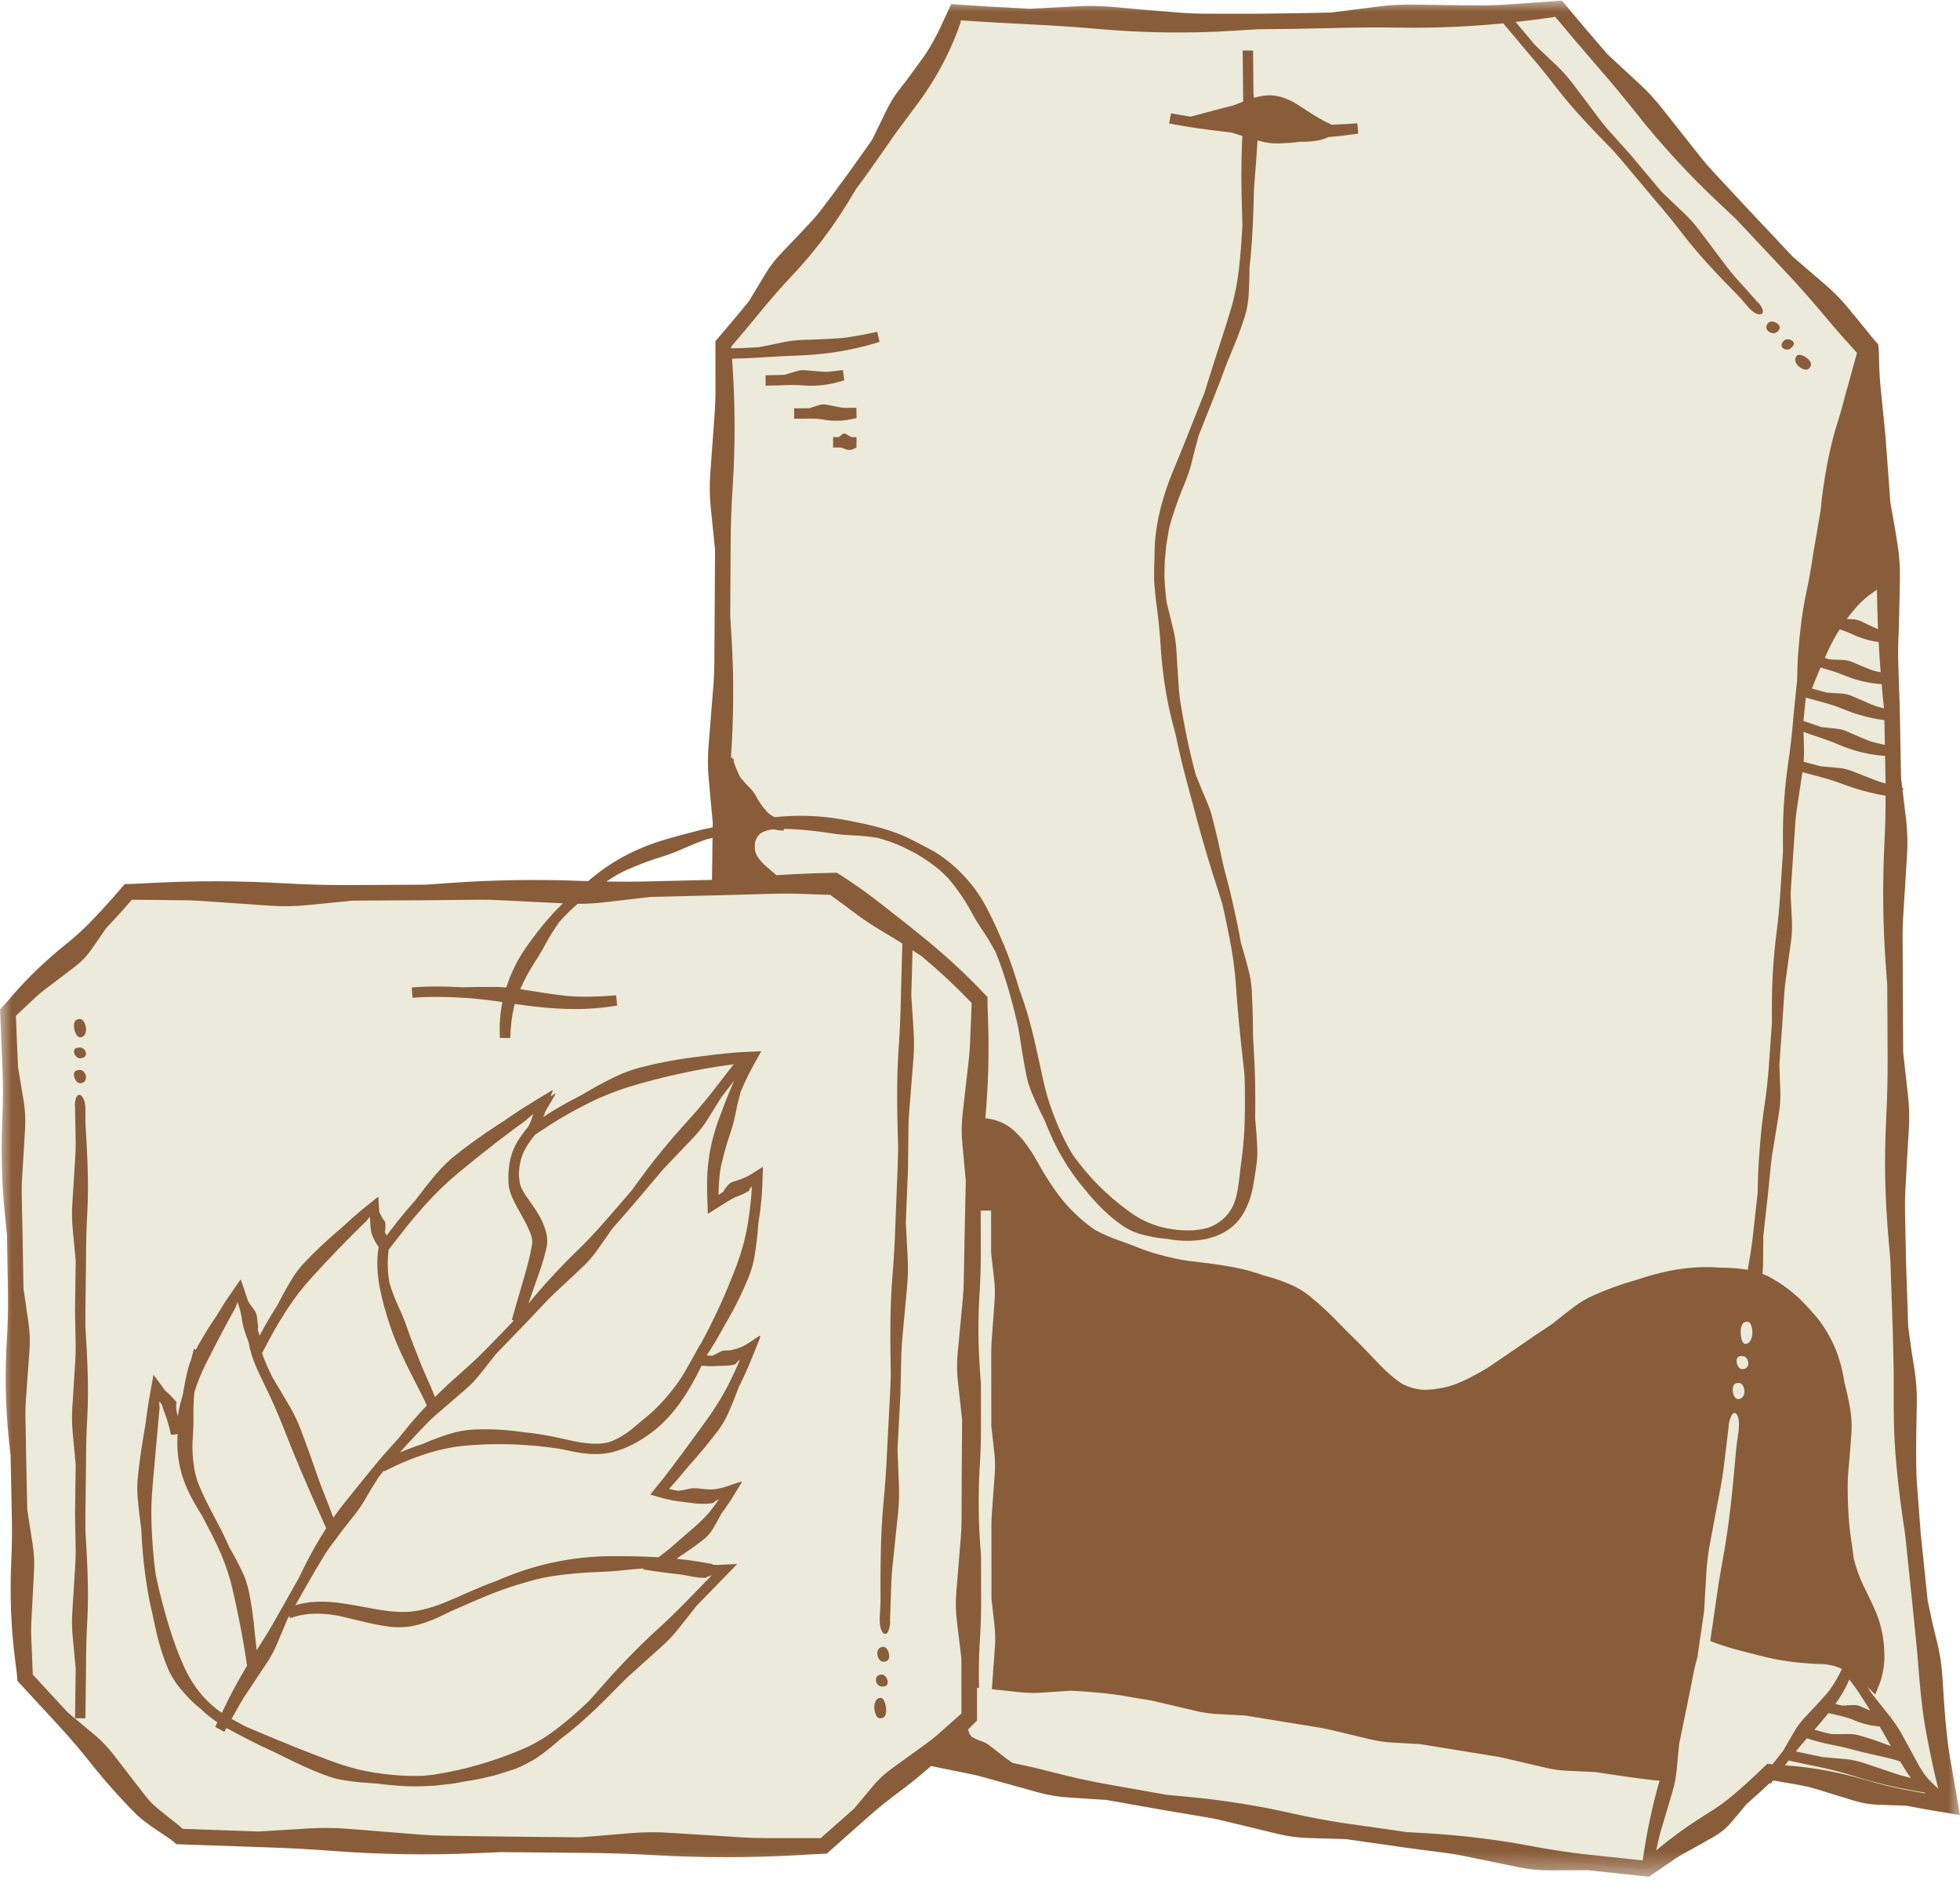 <svg width="81" height="78" viewBox="0 0 81 78" fill="none" xmlns="http://www.w3.org/2000/svg">
<path d="M80.655 74.674C78.106 74.266 75.704 73.689 73.156 73.281C71.552 74.845 69.981 75.975 68.071 77.273C57.924 76.237 47.986 74.671 38.119 72.627C36.755 73.831 35.399 75.023 34.023 76.252C25.354 76.248 16.096 76.205 7.438 75.863C7.019 75.467 6.332 75.016 5.946 74.598C4.324 72.841 2.701 71.084 1.079 69.326C0.632 59.668 0.815 51.523 0.368 41.865C2.033 40.3 3.873 38.618 5.317 36.903C13.445 36.994 21.576 36.931 29.702 36.718C29.876 24.359 29.847 14.207 29.847 14.207C29.847 14.207 37.376 5.495 39.482 0.466C47.851 1.037 56.064 0.969 64.424 0.316C68.331 5.039 73.046 9.886 77.276 14.407C79.596 34.592 76.761 54.662 80.655 74.674Z" fill="#ECEADA"/>
<mask id="mask0_265_138" style="mask-type:luminance" maskUnits="userSpaceOnUse" x="0" y="0" width="81" height="78">
<path d="M0 0H81V77.588H0V0Z" fill="white"/>
</mask>
<g mask="url(#mask0_265_138)">
<path d="M80.583 72.613C80.537 72.352 80.501 72.089 80.473 71.825C80.372 70.972 80.326 70.111 80.269 69.253C80.239 68.79 80.168 68.331 80.056 67.88C79.988 67.593 79.912 67.307 79.849 67.019L79.665 66.154L79.379 63.402L79.224 61.369C79.204 61.105 79.193 60.84 79.192 60.574C79.179 59.714 79.2 58.851 79.215 57.99C79.224 57.525 79.191 57.061 79.119 56.602C79.022 56.019 78.94 55.434 78.861 54.849L78.767 52.08L78.728 50.04C78.722 49.775 78.727 49.509 78.74 49.243C78.78 48.382 78.836 47.52 78.887 46.659C78.915 46.194 78.903 45.728 78.85 45.265L78.652 43.502L78.637 40.729L78.628 38.686C78.626 38.421 78.634 38.155 78.652 37.889L78.813 35.302C78.841 34.836 78.829 34.369 78.776 33.906L78.629 32.675L78.656 32.573L78.615 32.562L78.564 32.142L78.512 29.367L78.447 27.323C78.439 27.057 78.44 26.791 78.45 26.524C78.49 25.66 78.496 24.795 78.516 23.929C78.526 23.462 78.495 22.995 78.423 22.533C78.338 21.947 78.227 21.363 78.124 20.779L77.919 18.008L77.715 15.971C77.689 15.707 77.672 15.44 77.663 15.175L77.644 14.516C77.637 14.428 77.635 14.335 77.625 14.243L77.445 14.033L77.235 13.777L76.415 12.772C76.121 12.411 75.794 12.076 75.441 11.772L74.095 10.615L72.195 8.595L70.804 7.102C70.623 6.906 70.45 6.705 70.284 6.497L68.679 4.469C68.393 4.102 68.076 3.761 67.733 3.447L66.433 2.245L65.531 1.196L64.548 0.023L63.285 0.117L62.167 0.194C61.876 0.212 61.584 0.222 61.294 0.223C60.346 0.217 59.399 0.209 58.453 0.19C57.943 0.182 57.432 0.206 56.926 0.275L54.997 0.519C53.983 0.544 52.968 0.558 51.954 0.567C51.208 0.567 50.46 0.573 49.714 0.565C49.422 0.563 49.13 0.552 48.84 0.53C47.895 0.457 46.953 0.378 46.011 0.29C45.502 0.244 44.991 0.23 44.481 0.262L42.539 0.363L41.02 0.28L39.308 0.171L38.91 1.03C38.812 1.256 38.695 1.476 38.575 1.695C38.483 1.867 38.382 2.034 38.275 2.196C38.101 2.459 37.903 2.712 37.72 2.969C37.536 3.226 37.346 3.48 37.147 3.728C36.935 3.997 36.763 4.292 36.614 4.601L36.039 5.782C35.645 6.339 35.256 6.9 34.848 7.448C34.553 7.855 34.251 8.257 33.947 8.657C33.829 8.815 33.704 8.966 33.569 9.11C33.133 9.577 32.697 10.044 32.252 10.504C32.016 10.754 31.806 11.027 31.629 11.323L30.95 12.452L30.296 13.241L29.566 14.102L29.568 16.23C29.567 16.494 29.557 16.758 29.539 17.021L29.353 19.582C29.319 20.042 29.326 20.505 29.372 20.965L29.55 22.716L29.534 25.465L29.52 27.489C29.517 27.752 29.506 28.016 29.485 28.279L29.282 30.839C29.245 31.299 29.246 31.762 29.29 32.222L29.454 33.974L29.452 34.193C29.297 34.227 29.142 34.255 28.988 34.293C28.484 34.425 27.977 34.55 27.476 34.701C26.428 35.008 25.42 35.509 24.565 36.201C24.476 36.269 24.391 36.34 24.308 36.414C24.212 36.41 24.116 36.41 24.02 36.407C22.202 36.334 20.382 36.365 18.568 36.493L17.586 36.562L14.37 36.579C13.498 36.58 12.626 36.557 11.756 36.506C9.941 36.4 8.119 36.394 6.304 36.489L5.812 36.514L5.567 36.527L5.151 36.538L4.744 37.013L4.443 37.351C4.24 37.576 4.034 37.799 3.824 38.017C3.484 38.376 3.117 38.709 2.73 39.019C1.923 39.669 1.169 40.379 0.488 41.172L0.305 41.386C0.285 41.411 0.214 41.485 0.163 41.541L0 41.714L0.106 44.277C0.129 44.926 0.128 45.577 0.097 46.227C0.036 47.583 0.071 48.94 0.212 50.292L0.288 51.023L0.329 53.423C0.34 54.074 0.324 54.725 0.284 55.375C0.201 56.732 0.225 58.093 0.362 59.447L0.437 60.179L0.487 62.582C0.505 63.234 0.493 63.885 0.465 64.537C0.401 65.897 0.452 67.26 0.626 68.61L0.672 68.976L0.695 69.161L0.724 69.473L2.438 71.33C2.878 71.807 3.3 72.301 3.703 72.809C4.123 73.342 4.565 73.856 5.025 74.352L5.375 74.721L5.553 74.902C5.612 74.963 5.691 75.04 5.76 75.1C6.047 75.348 6.335 75.538 6.615 75.724L6.913 75.924L7.055 76.024L7.293 76.218L10.911 76.344C11.857 76.373 12.8 76.423 13.743 76.495C15.71 76.647 17.688 76.677 19.658 76.591L20.724 76.545L24.212 76.578C25.157 76.586 26.102 76.617 27.045 76.671C29.014 76.784 30.99 76.783 32.959 76.673L33.491 76.642L33.757 76.627L33.934 76.62L34.161 76.612L35.836 75.128C36.262 74.751 36.704 74.392 37.162 74.054C37.616 73.717 38.053 73.361 38.476 72.987L40.027 73.302C40.258 73.347 40.486 73.403 40.712 73.468L42.925 74.082C43.322 74.192 43.731 74.257 44.144 74.286L45.713 74.388L48.13 74.815L49.912 75.115C50.145 75.154 50.375 75.203 50.603 75.259L52.834 75.799C53.237 75.896 53.647 75.948 54.06 75.962L55.633 76.01L58.062 76.356L59.855 76.595C60.088 76.626 60.32 76.667 60.55 76.716L62.799 77.178C63.204 77.261 63.615 77.298 64.029 77.298L65.602 77.292L68.144 77.563L69.192 76.844C69.317 76.757 69.447 76.677 69.582 76.605C70.02 76.368 70.456 76.125 70.889 75.871C71.123 75.735 71.332 75.561 71.51 75.356C71.737 75.095 71.959 74.829 72.176 74.562C72.377 74.388 72.576 74.21 72.773 74.03C72.887 73.925 73.032 73.79 73.132 73.694L73.169 73.722L73.275 73.585L73.785 73.671L74.458 73.79C74.633 73.822 74.806 73.864 74.977 73.914L76.642 74.425C76.942 74.518 77.251 74.571 77.566 74.584L78.769 74.628L79.688 74.795L81 75.015L80.583 72.613ZM53.445 74.955C51.995 74.623 50.524 74.393 49.042 74.254L48.24 74.181L45.65 73.722C44.949 73.593 44.253 73.438 43.563 73.259C42.992 73.108 42.417 72.978 41.84 72.858C41.79 72.82 41.74 72.783 41.69 72.749C41.622 72.706 41.557 72.657 41.495 72.606C41.293 72.441 41.087 72.294 40.898 72.142C40.795 72.061 40.686 72.004 40.569 71.965C40.417 71.916 40.283 71.853 40.154 71.773C40.122 71.737 40.099 71.696 40.07 71.658C40.063 71.646 40.056 71.646 40.049 71.623L40.031 71.56L40.008 71.479L40.037 71.448L40.092 71.389L40.185 71.297L40.377 71.105L40.377 69.752C40.404 69.754 40.432 69.755 40.459 69.758C40.457 69.691 40.456 69.624 40.455 69.555C40.453 69.445 40.451 69.334 40.451 69.223C40.451 68.726 40.466 68.23 40.498 67.733C40.531 67.226 40.547 66.718 40.546 66.209L40.544 64.335L40.526 64.082L40.503 63.762C40.458 63.138 40.441 62.513 40.447 61.889C40.45 61.453 40.463 61.018 40.491 60.583C40.523 60.075 40.539 59.567 40.539 59.059L40.537 57.183L40.495 56.611C40.493 56.583 40.492 56.555 40.491 56.527C40.42 55.496 40.417 54.462 40.483 53.431C40.516 52.924 40.532 52.416 40.532 51.907V51.685L40.53 50.053V50.033L40.958 50.032L40.96 51.778L41.086 52.89C41.118 53.182 41.124 53.475 41.102 53.768L40.983 55.396C40.971 55.562 40.965 55.73 40.965 55.897L40.966 57.183L40.968 58.93L41.092 60.041C41.125 60.333 41.13 60.627 41.109 60.919L40.99 62.547C40.978 62.714 40.971 62.881 40.972 63.048L40.973 64.335L40.975 66.08L41.1 67.191C41.132 67.483 41.138 67.777 41.116 68.07L41.031 69.238L41.006 69.577L40.998 69.697C40.995 69.736 40.995 69.774 40.993 69.813L42.204 69.942C42.503 69.971 42.804 69.974 43.102 69.952C43.481 69.923 43.86 69.897 44.24 69.874C44.832 69.902 45.422 69.949 46.005 70.023C46.432 70.07 46.862 70.173 47.3 70.231C47.469 70.258 47.637 70.29 47.804 70.33L49.429 70.712C49.721 70.781 50.019 70.824 50.319 70.84L51.461 70.899L53.225 71.188L54.524 71.4C54.693 71.427 54.861 71.461 55.028 71.501L56.652 71.889C56.945 71.959 57.242 72.002 57.542 72.018L58.685 72.08L60.45 72.367L61.749 72.578C61.917 72.605 62.086 72.638 62.253 72.678L63.88 73.059C64.172 73.127 64.47 73.169 64.77 73.183L65.915 73.235C66.505 73.324 67.094 73.412 67.687 73.492L68.258 73.564L68.421 73.579C68.476 73.584 68.53 73.587 68.584 73.588C68.297 74.595 68.077 75.62 67.921 76.657L67.885 76.889L65.493 76.633C64.785 76.551 64.08 76.445 63.38 76.314C61.917 76.032 60.44 75.853 58.955 75.764L58.151 75.719L55.547 75.348C54.842 75.242 54.141 75.111 53.445 74.955ZM36.827 73.112C36.56 73.304 36.319 73.529 36.106 73.781L35.299 74.745L33.916 75.968L31.633 75.967C31.323 75.966 31.011 75.956 30.701 75.938L27.676 75.747C27.133 75.712 26.587 75.717 26.044 75.763L23.977 75.934L20.732 75.901L18.343 75.867C18.032 75.863 17.721 75.849 17.411 75.825L14.392 75.583C13.849 75.539 13.304 75.532 12.76 75.567L10.691 75.693L7.551 75.584L7.469 75.511L7.307 75.374L6.981 75.115C6.765 74.947 6.553 74.78 6.361 74.607C6.285 74.54 6.218 74.47 6.155 74.397C6.086 74.316 6.019 74.232 5.953 74.147L4.677 72.497C4.447 72.201 4.187 71.93 3.898 71.69L2.799 70.772L1.356 69.21L1.291 67.668C1.281 67.455 1.284 67.241 1.295 67.027L1.405 64.94C1.427 64.566 1.406 64.19 1.348 63.818L1.127 62.401L1.08 60.167L1.051 58.522C1.048 58.308 1.053 58.093 1.068 57.879L1.218 55.793C1.245 55.418 1.231 55.041 1.178 54.669L0.97 53.248L0.932 51.011L0.898 49.364C0.893 49.15 0.898 48.936 0.911 48.721L1.037 46.631C1.058 46.255 1.039 45.878 0.978 45.505L0.743 44.087L0.656 41.982L1.481 41.207C1.601 41.095 1.727 40.989 1.859 40.89C2.288 40.568 2.716 40.244 3.143 39.913C3.372 39.735 3.574 39.525 3.744 39.286C3.959 38.984 4.17 38.677 4.378 38.37C4.575 38.161 4.771 37.949 4.964 37.736L5.251 37.412L5.445 37.185L7.521 37.205C7.808 37.206 8.095 37.218 8.382 37.238L11.175 37.432C11.679 37.465 12.184 37.458 12.684 37.409L14.593 37.221L17.591 37.206L19.798 37.185C20.085 37.182 20.373 37.188 20.66 37.203L23.262 37.334C23.07 37.522 22.883 37.714 22.707 37.916C22.357 38.309 22.04 38.731 21.734 39.164C21.385 39.663 21.11 40.222 20.923 40.811C20.762 40.797 20.601 40.788 20.439 40.788C19.997 40.785 19.551 40.79 19.108 40.804C18.415 40.764 17.715 40.754 17.015 40.809L17.03 40.996L17.049 41.236C17.772 41.18 18.503 41.194 19.234 41.242C19.744 41.274 20.254 41.337 20.763 41.413C20.704 41.702 20.666 41.996 20.655 42.291C20.644 42.491 20.657 42.694 20.656 42.893L20.897 42.897L21.085 42.899C21.105 42.48 21.136 42.06 21.235 41.651C21.244 41.595 21.261 41.543 21.276 41.491C22.431 41.663 23.622 41.774 24.816 41.649C25.046 41.63 25.276 41.589 25.504 41.56L25.48 41.319L25.46 41.133C24.964 41.178 24.463 41.2 23.962 41.191C23.765 41.188 23.57 41.173 23.375 41.154C22.748 41.084 22.125 40.984 21.499 40.881C21.669 40.492 21.869 40.119 22.098 39.766C22.179 39.649 22.254 39.528 22.323 39.405C22.398 39.284 22.471 39.161 22.535 39.033C22.619 38.872 22.718 38.719 22.808 38.56C22.907 38.406 23.011 38.255 23.113 38.101C23.351 37.838 23.604 37.59 23.868 37.354C24.234 37.355 24.601 37.335 24.965 37.293L26.869 37.069L29.414 37.007L29.698 37.001L29.866 36.997L30.076 36.99L32.073 36.935C32.103 36.934 32.132 36.934 32.161 36.933C32.336 36.93 32.511 36.93 32.686 36.932C32.694 36.932 32.701 36.932 32.709 36.932C32.785 36.934 32.859 36.934 32.935 36.937L34.31 36.983C34.322 36.989 34.335 36.987 34.342 36.999L34.354 37.013C34.352 37.015 34.395 37.043 34.412 37.056L34.692 37.259L35.246 37.672C35.641 37.974 36.054 38.248 36.48 38.5C36.753 38.66 37.023 38.826 37.291 38.995L37.228 41.303C37.215 41.97 37.188 42.637 37.139 43.302C37.041 44.69 37.079 46.084 37.117 47.475L37.106 47.895L37.097 48.227V48.228L37.07 48.917L37 50.687C36.979 51.354 36.941 52.02 36.886 52.685C36.77 54.071 36.79 55.467 36.813 56.858L36.783 57.61L36.654 60.068C36.626 60.734 36.579 61.4 36.515 62.063C36.383 63.449 36.385 64.844 36.389 66.235L36.35 66.987L36.576 66.999L36.779 67.01L36.839 65.322C36.85 65.102 36.867 64.883 36.89 64.664L37.113 62.535C37.152 62.151 37.164 61.765 37.149 61.382L37.09 59.917L37.211 57.627L37.249 55.938C37.258 55.718 37.272 55.499 37.292 55.28L37.489 53.148C37.524 52.764 37.531 52.378 37.511 51.995L37.434 50.531L37.526 48.239V48.184L37.532 47.679L37.535 47.4L37.544 46.55C37.549 46.331 37.561 46.111 37.579 45.892L37.748 43.757C37.778 43.374 37.782 42.987 37.755 42.603L37.66 41.141L37.712 39.271C37.834 39.351 37.958 39.429 38.078 39.511C38.457 39.829 38.828 40.155 39.188 40.493C39.366 40.664 39.547 40.833 39.72 41.009L39.98 41.272L40.156 41.454L40.089 43.107C40.08 43.338 40.063 43.569 40.036 43.799L39.781 46.04C39.772 46.115 39.767 46.191 39.761 46.268C39.756 46.331 39.753 46.394 39.75 46.458C39.747 46.538 39.744 46.62 39.744 46.701C39.744 46.885 39.751 47.069 39.769 47.253L39.913 48.793L39.861 51.203L39.828 52.978C39.825 53.209 39.812 53.44 39.79 53.67L39.578 55.914C39.539 56.318 39.545 56.724 39.589 57.127L39.76 58.663L39.744 61.074L39.737 62.849C39.737 63.079 39.726 63.31 39.707 63.541L39.522 65.787C39.489 66.191 39.496 66.597 39.545 67L39.731 68.534L39.732 69.214V69.704L39.734 70.816L38.751 71.687C38.61 71.811 38.464 71.929 38.311 72.039L38.035 72.239L37.639 72.525L37.33 72.748L36.827 73.112ZM25.427 36.2C25.566 36.109 25.718 36.04 25.867 35.968C26.36 35.748 26.862 35.553 27.376 35.4C27.651 35.313 27.923 35.214 28.187 35.095C28.523 34.945 28.867 34.806 29.217 34.681C29.293 34.661 29.369 34.645 29.446 34.628L29.424 36.364L26.634 36.431C26.11 36.442 25.586 36.44 25.061 36.432C25.181 36.353 25.304 36.277 25.427 36.2ZM30.195 22.516C30.197 21.715 30.226 20.915 30.279 20.116C30.387 18.448 30.386 16.775 30.272 15.107L30.253 14.825C30.671 14.816 31.087 14.798 31.502 14.77C31.972 14.738 32.441 14.713 32.912 14.697C33.894 14.665 34.873 14.537 35.831 14.28C36.004 14.235 36.176 14.183 36.349 14.132L36.252 13.714C35.874 13.8 35.489 13.869 35.103 13.931C34.951 13.956 34.8 13.974 34.646 13.983C34.149 14.014 33.652 14.037 33.155 14.05C32.887 14.058 32.621 14.091 32.358 14.146C32.025 14.219 31.69 14.287 31.354 14.35C30.977 14.375 30.599 14.39 30.223 14.397C30.221 14.384 30.219 14.383 30.217 14.374L30.209 14.339L30.838 13.595L31.543 12.743C31.925 12.28 32.319 11.829 32.733 11.392C33.594 10.479 34.357 9.479 35.017 8.409L35.367 7.828C35.808 7.235 36.23 6.628 36.654 6.023C36.988 5.521 37.357 5.046 37.716 4.56C38.49 3.565 39.132 2.456 39.582 1.255L39.695 0.939C39.695 0.916 39.698 0.882 39.707 0.841L41.095 0.929L42.733 1.016C43.621 1.058 44.507 1.12 45.393 1.198C47.242 1.362 49.105 1.387 50.957 1.273L51.959 1.21C53.051 1.201 54.145 1.184 55.239 1.156C56.127 1.133 57.016 1.128 57.904 1.141C59.313 1.162 60.723 1.101 62.124 0.964L63.201 2.245C63.574 2.677 63.933 3.12 64.28 3.571C65.003 4.516 65.835 5.373 66.668 6.223L67.088 6.71L68.442 8.321C68.814 8.753 69.174 9.195 69.52 9.648C70.245 10.593 71.076 11.449 71.909 12.299L72.329 12.786L72.337 12.779C72.459 12.92 72.678 13.035 72.791 12.977C72.799 12.973 72.808 12.97 72.815 12.964C72.919 12.874 72.792 12.65 72.662 12.499L72.499 12.639L72.653 12.506L71.691 11.431C71.568 11.289 71.45 11.142 71.337 10.992L70.236 9.531C70.039 9.268 69.819 9.021 69.58 8.795L68.672 7.931L67.413 6.43L66.451 5.355C66.328 5.213 66.21 5.066 66.097 4.917L64.996 3.455C64.798 3.192 64.578 2.946 64.34 2.719L63.432 1.855L62.635 0.906C62.909 0.875 63.184 0.847 63.458 0.81L63.956 0.743L64.195 0.71L64.266 0.689L65.107 1.689L66.081 2.822C66.611 3.433 67.129 4.055 67.631 4.689C68.68 6.015 69.829 7.256 71.059 8.41L71.725 9.034L73.766 11.206C74.321 11.793 74.856 12.397 75.373 13.017C75.642 13.341 75.916 13.66 76.196 13.975L76.618 14.445L76.744 14.583L76.365 15.955C76.222 16.44 76.109 16.933 75.954 17.416C75.63 18.422 75.439 19.466 75.302 20.512C75.276 20.701 75.261 20.891 75.242 21.08L74.929 22.918C74.857 23.418 74.769 23.916 74.665 24.41C74.551 24.926 74.471 25.447 74.411 25.971C74.351 26.495 74.301 27.021 74.285 27.547L74.268 28.118C74.208 28.735 74.136 29.353 74.086 29.971C74.043 30.473 73.983 30.975 73.907 31.473C73.755 32.516 73.677 33.569 73.682 34.621L73.685 35.191L73.563 37.047C73.532 37.549 73.483 38.051 73.418 38.551C73.283 39.594 73.222 40.645 73.226 41.696L73.228 42.264L73.096 44.116C73.058 44.619 73.008 45.119 72.93 45.617C72.851 46.136 72.79 46.657 72.748 47.18C72.701 47.703 72.665 48.226 72.651 48.751L72.636 49.318L72.431 51.163C72.378 51.604 72.308 52.043 72.229 52.48C71.851 52.411 71.467 52.394 71.091 52.391C70.477 52.339 69.865 52.377 69.263 52.473C68.82 52.547 68.385 52.656 67.959 52.791C67.794 52.847 67.625 52.894 67.459 52.946C66.914 53.105 66.381 53.304 65.861 53.533C65.58 53.655 65.315 53.813 65.071 53.993C64.76 54.225 64.459 54.465 64.162 54.707C63.66 55.035 63.169 55.374 62.678 55.712L61.594 56.453C61.452 56.546 61.306 56.636 61.157 56.718C60.673 56.984 60.187 57.234 59.7 57.339C59.438 57.394 59.191 57.433 58.938 57.438C58.615 57.447 58.275 57.358 57.952 57.196C57.476 56.891 57.072 56.461 56.663 56.031C56.361 55.711 56.052 55.395 55.733 55.088C55.61 54.967 55.485 54.847 55.368 54.719C54.978 54.312 54.565 53.92 54.117 53.56C53.876 53.366 53.605 53.205 53.319 53.082C52.956 52.925 52.578 52.802 52.199 52.705C51.624 52.491 51.023 52.37 50.429 52.279C49.99 52.212 49.552 52.164 49.118 52.11C48.949 52.089 48.781 52.06 48.615 52.024C48.077 51.907 47.549 51.767 47.058 51.569C46.793 51.464 46.528 51.362 46.257 51.27C45.912 51.153 45.574 51.004 45.247 50.827C44.771 50.498 44.339 50.104 43.966 49.662C43.69 49.337 43.453 48.981 43.22 48.61C43.129 48.466 43.041 48.317 42.958 48.166C42.686 47.676 42.385 47.172 41.93 46.749C41.686 46.523 41.377 46.349 41.044 46.272C40.937 46.245 40.828 46.228 40.72 46.215C40.843 44.865 40.881 43.508 40.833 42.152L40.818 41.756L40.812 41.543L40.81 41.205L40.422 40.803L40.134 40.513C39.942 40.321 39.746 40.132 39.546 39.948C39.148 39.578 38.739 39.218 38.319 38.874C37.636 38.314 36.943 37.767 36.244 37.227C35.88 36.944 35.505 36.678 35.123 36.419L34.827 36.224L34.684 36.133C34.635 36.11 34.594 36.054 34.534 36.071L34.234 36.077L33.552 36.096C33.063 36.114 32.574 36.139 32.086 36.17C31.993 36.088 31.892 36.004 31.787 35.912L31.644 35.788C31.623 35.77 31.591 35.743 31.578 35.729L31.536 35.686C31.48 35.629 31.429 35.572 31.384 35.514C31.294 35.398 31.232 35.282 31.209 35.172C31.191 35.094 31.193 34.981 31.195 34.869C31.206 34.728 31.294 34.557 31.45 34.427C31.573 34.359 31.713 34.313 31.857 34.285C31.904 34.282 31.95 34.279 31.997 34.276C32.007 34.279 32.017 34.283 32.027 34.285C32.141 34.32 32.268 34.318 32.386 34.328L32.394 34.257C32.498 34.256 32.604 34.258 32.71 34.264C33.251 34.294 33.79 34.351 34.321 34.434C34.606 34.48 34.892 34.508 35.18 34.52C35.546 34.535 35.911 34.569 36.274 34.628C36.551 34.705 36.823 34.796 37.088 34.904C37.221 34.956 37.349 35.019 37.477 35.084C37.603 35.149 37.735 35.207 37.857 35.279C38.034 35.393 38.219 35.495 38.39 35.618C38.553 35.749 38.732 35.863 38.886 36.007C39.005 36.118 39.127 36.23 39.234 36.353C39.577 36.763 39.876 37.202 40.13 37.666C40.201 37.789 40.263 37.918 40.34 38.038L40.572 38.4C40.779 38.7 40.966 39.018 41.144 39.344C41.366 39.879 41.542 40.434 41.707 40.992C41.825 41.405 41.933 41.82 42.03 42.239C42.07 42.403 42.101 42.567 42.127 42.736C42.209 43.279 42.298 43.824 42.402 44.369C42.457 44.664 42.546 44.953 42.666 45.229C42.817 45.579 42.978 45.926 43.155 46.264C43.373 46.818 43.615 47.366 43.925 47.88C44.144 48.264 44.403 48.625 44.678 48.971C44.79 49.104 44.905 49.234 45.011 49.372C45.374 49.802 45.779 50.212 46.245 50.548C46.485 50.74 46.778 50.893 47.078 50.986C47.461 51.102 47.85 51.174 48.24 51.202C48.539 51.257 48.845 51.288 49.153 51.28C49.46 51.276 49.771 51.238 50.072 51.144C50.516 51.017 50.943 50.76 51.232 50.373C51.345 50.224 51.439 50.062 51.517 49.895C51.775 49.343 51.827 48.766 51.913 48.228C51.959 47.933 51.974 47.634 51.953 47.335C51.935 46.956 51.905 46.578 51.87 46.201C51.879 45.907 51.877 45.611 51.876 45.316C51.877 45.021 51.871 44.725 51.861 44.431C51.852 43.996 51.823 43.562 51.8 43.128C51.791 42.958 51.78 42.789 51.78 42.619C51.78 42.066 51.759 41.514 51.733 40.96C51.714 40.663 51.673 40.365 51.595 40.077C51.492 39.712 51.401 39.345 51.287 38.983C51.183 38.402 51.061 37.824 50.93 37.248C50.829 36.826 50.728 36.403 50.612 35.984C50.567 35.82 50.532 35.654 50.496 35.488L50.319 34.678L50.124 33.872C50.053 33.58 49.956 33.309 49.837 33.039C49.689 32.698 49.547 32.353 49.41 32.005C49.261 31.441 49.128 30.873 49.012 30.3C48.929 29.878 48.851 29.456 48.783 29.031C48.757 28.864 48.735 28.698 48.723 28.529C48.681 27.984 48.649 27.438 48.618 26.891C48.601 26.596 48.558 26.302 48.488 26.014L48.218 24.917C48.172 24.623 48.158 24.343 48.131 24.056C48.119 23.771 48.125 23.483 48.136 23.197L48.194 22.563L48.297 21.934C48.326 21.77 48.374 21.61 48.421 21.45C48.577 20.933 48.773 20.428 48.979 19.927C49.086 19.657 49.186 19.381 49.251 19.095C49.343 18.733 49.432 18.37 49.533 18.008L50.184 16.37C50.342 15.967 50.501 15.564 50.648 15.154C50.705 14.994 50.771 14.837 50.838 14.681C51.053 14.17 51.262 13.654 51.432 13.117C51.528 12.828 51.58 12.526 51.6 12.225C51.622 11.842 51.638 11.462 51.635 11.082C51.705 10.494 51.741 9.903 51.774 9.314C51.793 8.88 51.81 8.446 51.818 8.012C51.822 7.843 51.831 7.673 51.845 7.504C51.892 6.955 51.932 6.406 51.966 5.857C51.968 5.838 51.966 5.818 51.967 5.8C52.033 5.817 52.097 5.837 52.162 5.853C52.386 5.91 52.617 5.935 52.85 5.928C53.146 5.918 53.442 5.898 53.736 5.859C53.851 5.86 53.967 5.857 54.084 5.851C54.146 5.846 54.195 5.844 54.267 5.835C54.351 5.821 54.438 5.815 54.517 5.795C54.656 5.762 54.788 5.721 54.892 5.663C55.096 5.647 55.301 5.631 55.504 5.606L56.129 5.524L56.11 5.283L56.095 5.096C55.745 5.122 55.393 5.142 55.042 5.157C54.941 5.11 54.843 5.063 54.745 5.014L54.571 4.917L54.424 4.832L54.207 4.701C54.093 4.631 53.98 4.558 53.868 4.48C53.504 4.237 53.094 3.975 52.546 3.941L52.437 3.939L52.344 3.945C52.283 3.948 52.224 3.956 52.164 3.966C52.049 3.984 51.935 4.011 51.826 4.046L51.801 3.848L51.784 2.089H51.356L51.374 3.985C51.375 4.057 51.373 4.129 51.374 4.201C51.235 4.252 51.097 4.304 50.961 4.358L50.583 4.454L50.103 4.582L49.204 4.821C48.935 4.778 48.664 4.732 48.396 4.682L48.316 5.103C48.99 5.231 49.669 5.334 50.35 5.413C50.532 5.435 50.713 5.456 50.894 5.478C50.908 5.483 50.921 5.486 50.936 5.492C51.07 5.537 51.206 5.578 51.342 5.62C51.289 6.655 51.292 7.686 51.328 8.717L51.345 9.293C51.311 9.918 51.27 10.543 51.195 11.162C51.137 11.667 51.04 12.164 50.907 12.648C50.617 13.648 50.266 14.642 49.955 15.662L49.784 16.213L49.085 17.973C48.899 18.453 48.702 18.929 48.502 19.407C48.086 20.404 47.778 21.473 47.721 22.576L47.707 23.171C47.693 23.332 47.701 23.496 47.696 23.658C47.697 23.821 47.688 23.982 47.708 24.145L47.751 24.633C47.765 24.794 47.791 24.946 47.81 25.103C47.879 25.611 47.927 26.122 47.961 26.633C48.029 27.702 48.175 28.773 48.442 29.82L48.591 30.385C48.718 31.008 48.864 31.628 49.03 32.242C49.164 32.743 49.298 33.243 49.431 33.742C49.703 34.776 50.01 35.785 50.338 36.797L50.512 37.346C50.652 37.956 50.778 38.57 50.889 39.187C50.975 39.689 51.044 40.194 51.074 40.703C51.146 41.763 51.251 42.816 51.37 43.871C51.397 44.061 51.411 44.252 51.431 44.443C51.444 44.756 51.449 45.07 51.447 45.383C51.451 45.696 51.447 46.01 51.438 46.323C51.43 46.832 51.384 47.341 51.322 47.845C51.241 48.367 51.212 48.917 51.107 49.38C51.005 49.847 50.785 50.226 50.401 50.493C50.333 50.541 50.265 50.591 50.186 50.626C50.111 50.667 50.033 50.706 49.949 50.734C49.398 50.9 48.779 50.876 48.194 50.758C47.715 50.661 47.255 50.466 46.855 50.205C46.011 49.623 45.263 48.932 44.628 48.115C44.517 47.967 44.394 47.824 44.294 47.663C43.98 47.137 43.727 46.57 43.509 45.99C43.328 45.52 43.195 45.029 43.088 44.535C42.865 43.5 42.657 42.46 42.313 41.426C42.254 41.241 42.184 41.058 42.119 40.873C41.941 40.261 41.739 39.653 41.492 39.059C41.284 38.581 41.08 38.098 40.832 37.63C40.342 36.642 39.557 35.77 38.601 35.19L38.07 34.906C37.928 34.825 37.779 34.758 37.634 34.684C37.489 34.608 37.339 34.541 37.188 34.482C36.885 34.361 36.574 34.262 36.261 34.179C35.75 34.047 35.235 33.941 34.718 33.852C33.824 33.699 32.913 33.678 32.014 33.772C31.969 33.749 31.924 33.725 31.879 33.699C31.815 33.651 31.747 33.608 31.694 33.544C31.512 33.351 31.363 33.127 31.235 32.891C31.165 32.764 31.078 32.651 30.974 32.545C30.839 32.413 30.713 32.268 30.59 32.12C30.487 31.915 30.399 31.702 30.325 31.488L30.318 31.369L30.28 31.367C30.274 31.346 30.265 31.325 30.258 31.302L30.207 31.317C30.322 29.671 30.333 28.019 30.233 26.372L30.178 25.469L30.195 22.516ZM78.01 43.71C78.011 44.519 77.996 45.326 77.954 46.132C77.912 46.975 77.892 47.818 77.907 48.661C77.927 49.504 77.973 50.347 78.045 51.187L78.124 52.096L78.224 55.078C78.244 55.886 78.269 56.694 78.261 57.503C78.257 58.348 78.265 59.194 78.328 60.036C78.394 60.878 78.487 61.719 78.607 62.555L78.738 63.459L79.047 66.43C79.119 67.236 79.221 68.04 79.277 68.848C79.346 69.691 79.417 70.535 79.561 71.37C79.709 72.203 79.883 73.032 80.083 73.853L80.101 73.925C79.99 73.824 79.881 73.722 79.778 73.618C79.657 73.494 79.547 73.361 79.455 73.22C79.309 72.999 79.179 72.733 79.037 72.48L78.621 71.717C78.482 71.462 78.321 71.219 78.143 70.99L78.15 70.96L78.115 70.953C78.111 70.947 78.108 70.942 78.103 70.936L77.361 70.004C77.301 69.908 77.238 69.808 77.171 69.709L77.495 70.032C77.559 69.88 77.621 69.735 77.677 69.582C77.707 69.509 77.73 69.426 77.755 69.347C77.767 69.307 77.778 69.266 77.787 69.224L77.807 69.13C77.853 68.902 77.878 68.67 77.875 68.438C77.874 68.257 77.865 68.075 77.847 67.895C77.815 67.597 77.756 67.32 77.671 67.032C77.586 66.747 77.459 66.471 77.343 66.222C77.221 65.969 77.098 65.715 76.977 65.464C76.825 65.143 76.706 64.791 76.612 64.429C76.586 64.286 76.574 64.139 76.555 63.994C76.536 63.826 76.509 63.693 76.487 63.546C76.445 63.257 76.415 62.965 76.397 62.672C76.369 62.24 76.358 61.806 76.358 61.37C76.358 61.2 76.367 61.029 76.381 60.859C76.427 60.306 76.48 59.751 76.514 59.188C76.533 58.885 76.519 58.577 76.468 58.275C76.408 57.891 76.321 57.509 76.224 57.134C76.134 56.537 75.965 55.927 75.683 55.378C75.474 54.976 75.227 54.587 74.916 54.255C74.805 54.115 74.673 53.997 74.556 53.862C74.156 53.443 73.687 53.085 73.171 52.802C73.064 52.739 72.951 52.691 72.835 52.647C72.851 52.497 72.86 52.346 72.862 52.196L72.871 51.086L73.063 49.364L73.189 48.094C73.206 47.928 73.228 47.764 73.257 47.6L73.518 46.001C73.564 45.713 73.584 45.421 73.576 45.13L73.534 44.021L73.657 42.293L73.741 41.021C73.752 40.855 73.77 40.69 73.793 40.525L74.014 38.923C74.055 38.635 74.068 38.344 74.054 38.053L73.999 36.946L74.112 35.22L74.198 33.948C74.212 33.783 74.229 33.618 74.255 33.455L74.487 31.913L75.209 32.104C75.531 32.189 75.848 32.29 76.16 32.408C76.733 32.622 77.323 32.78 77.925 32.887C77.926 33.516 77.914 34.147 77.88 34.775C77.795 36.456 77.809 38.142 77.928 39.823L77.994 40.732L78.01 43.71ZM71.781 57.812C71.657 57.772 71.588 57.534 71.612 57.362C71.635 57.186 71.747 57.145 71.877 57.159C71.882 57.16 71.886 57.159 71.891 57.16C71.957 57.168 72.011 57.224 72.046 57.299C72.083 57.378 72.099 57.479 72.086 57.572C72.073 57.669 72.031 57.736 71.975 57.776C71.925 57.813 71.866 57.829 71.801 57.819C71.794 57.818 71.787 57.815 71.781 57.812ZM74.749 27.631H74.749C74.749 27.632 74.749 27.632 74.749 27.633C74.749 27.632 74.749 27.632 74.749 27.631ZM77.895 30.786L77.418 30.672C77.33 30.649 77.243 30.62 77.159 30.585C76.884 30.472 76.612 30.355 76.342 30.235C76.196 30.169 76.042 30.129 75.881 30.114L75.27 30.049C75.024 29.968 74.778 29.883 74.533 29.796C74.561 29.473 74.593 29.151 74.627 28.831L75.445 29.056C75.704 29.127 75.958 29.215 76.208 29.318C76.73 29.534 77.273 29.68 77.833 29.757L77.876 29.762L77.895 30.786ZM77.591 29.203C77.506 29.18 77.423 29.15 77.341 29.114L76.545 28.77C76.401 28.707 76.251 28.672 76.094 28.662L75.495 28.625L74.88 28.456C74.996 28.164 75.114 27.874 75.237 27.586C75.34 27.616 75.443 27.649 75.546 27.679C75.784 27.747 76.019 27.829 76.249 27.924C76.732 28.123 77.24 28.24 77.761 28.275H77.763C77.768 28.342 77.772 28.41 77.778 28.476L77.858 29.277L77.591 29.203ZM77.721 27.785L77.524 27.743C77.445 27.725 77.369 27.701 77.293 27.671C77.048 27.573 76.805 27.471 76.563 27.367C76.433 27.311 76.296 27.28 76.152 27.275L75.605 27.25C75.541 27.231 75.477 27.21 75.413 27.192C75.46 27.088 75.502 26.982 75.552 26.88C75.692 26.578 75.852 26.285 76.028 26.008C76.225 26.073 76.416 26.148 76.606 26.236C76.935 26.387 77.283 26.487 77.64 26.535C77.66 26.952 77.688 27.369 77.721 27.785ZM77.54 25.972C77.329 25.878 77.12 25.781 76.914 25.68C76.803 25.627 76.684 25.598 76.558 25.593L76.319 25.582C76.622 25.179 76.935 24.815 77.315 24.548C77.391 24.492 77.472 24.442 77.568 24.369C77.575 24.9 77.588 25.43 77.611 25.961C77.612 25.973 77.613 25.984 77.613 25.996C77.588 25.988 77.563 25.982 77.54 25.972ZM72.412 55.186C72.396 55.3 72.359 55.385 72.313 55.444C72.257 55.516 72.186 55.551 72.112 55.541C72.111 55.541 72.11 55.54 72.11 55.54C71.975 55.517 71.91 55.171 71.945 54.92C71.979 54.668 72.1 54.609 72.236 54.628C72.317 54.639 72.374 54.743 72.402 54.877C72.42 54.972 72.426 55.081 72.412 55.186ZM72.248 56.387C72.238 56.457 72.204 56.508 72.158 56.541C72.107 56.576 72.041 56.59 71.969 56.581C71.968 56.581 71.966 56.579 71.963 56.579C71.871 56.562 71.805 56.457 71.779 56.346C71.768 56.297 71.764 56.248 71.769 56.204C71.79 56.059 71.904 56.03 72.039 56.048C72.04 56.048 72.041 56.047 72.042 56.048C72.114 56.057 72.173 56.111 72.21 56.181C72.242 56.243 72.258 56.318 72.248 56.387ZM76.425 69.41C76.459 69.454 76.492 69.499 76.524 69.542C76.625 69.673 76.72 69.801 76.806 69.932L77.074 70.35C77.147 70.465 77.217 70.582 77.289 70.698L76.907 70.528C76.802 70.481 76.691 70.461 76.575 70.467L76.132 70.491L75.849 70.424C76.061 70.125 76.258 69.805 76.408 69.454C76.415 69.44 76.418 69.424 76.425 69.41ZM75.564 70.798L76.082 70.919C76.272 70.964 76.459 71.024 76.64 71.1C76.974 71.241 77.322 71.323 77.681 71.355C77.756 71.485 77.834 71.615 77.907 71.746C77.983 71.885 78.065 72.022 78.145 72.159C78.049 72.129 77.955 72.096 77.862 72.06C77.543 71.935 77.216 71.833 76.894 71.737C76.719 71.685 76.541 71.662 76.361 71.665C76.133 71.669 75.908 71.67 75.682 71.666C75.445 71.618 75.213 71.556 74.984 71.486C75.185 71.263 75.378 71.035 75.564 70.798ZM74.673 71.84C75.004 71.952 75.34 72.037 75.674 72.103C75.983 72.164 76.289 72.23 76.588 72.312C77.206 72.485 77.833 72.593 78.39 72.751C78.438 72.766 78.484 72.782 78.529 72.801C78.611 72.935 78.692 73.07 78.776 73.201C78.835 73.296 78.903 73.39 78.973 73.483L78.733 73.42C78.594 73.386 78.457 73.346 78.323 73.299L77.003 72.855C76.764 72.777 76.519 72.726 76.27 72.702L75.318 72.617L74.215 72.385C74.364 72.199 74.517 72.017 74.673 71.84ZM77.842 32.358C77.736 32.33 77.632 32.295 77.53 32.256L76.531 31.866C76.352 31.796 76.165 31.752 75.972 31.734L75.238 31.668L74.537 31.483C74.551 31.319 74.558 31.154 74.553 30.99L74.534 30.25C74.757 30.327 74.98 30.406 75.204 30.479C75.47 30.566 75.732 30.664 75.991 30.775C76.531 31.008 77.1 31.158 77.685 31.221L77.904 31.242L77.924 32.356C77.924 32.365 77.924 32.372 77.924 32.38L77.842 32.358ZM68.533 76.07C68.569 75.907 68.611 75.747 68.66 75.588L69.121 74.036C69.204 73.756 69.259 73.47 69.287 73.18L69.394 72.075L69.742 70.379L69.992 69.128C70.025 68.965 70.063 68.804 70.107 68.643L70.144 68.507L70.24 67.856L70.268 67.665L70.299 67.455L70.304 67.421L70.313 67.361L70.331 67.244L70.352 67.094L70.423 66.609L70.486 65.539L70.516 65.017C70.54 64.599 70.592 64.182 70.67 63.77L70.749 63.354L71.104 61.479C71.149 61.243 71.187 61.007 71.22 60.77L71.442 58.943L71.604 58.964L71.432 58.941C71.465 58.691 71.558 58.383 71.693 58.396C71.694 58.396 71.694 58.395 71.695 58.395C71.705 58.397 71.712 58.402 71.721 58.406C71.838 58.461 71.889 58.764 71.856 58.999L71.644 58.97L71.868 59.001L71.756 59.814C71.744 59.963 71.73 60.113 71.717 60.264C71.597 61.625 71.463 62.988 71.217 64.332C71.086 65.046 70.972 65.764 70.873 66.485L70.756 67.288L70.741 67.39L70.715 67.567L70.712 67.585L70.688 67.754L70.678 67.823C71.014 67.949 71.354 68.065 71.7 68.159C72.125 68.275 72.552 68.381 72.979 68.486C73.783 68.683 74.602 68.758 75.413 68.777C75.549 68.8 75.686 68.823 75.822 68.854C75.924 68.889 76.021 68.932 76.118 68.975C76.005 69.23 75.865 69.475 75.707 69.712C75.634 69.823 75.554 69.928 75.465 70.028C75.181 70.352 74.875 70.671 74.575 70.992C74.413 71.165 74.272 71.356 74.152 71.562L73.698 72.345L73.253 72.916L73.037 72.894L72.602 73.311L72.295 73.595C72.089 73.783 71.88 73.968 71.668 74.15C71.323 74.446 70.954 74.712 70.565 74.95C69.822 75.407 69.113 75.912 68.441 76.481L68.533 76.07ZM73.918 72.76L75.333 73.059C75.755 73.151 76.171 73.262 76.583 73.392C77.442 73.663 78.315 73.873 79.203 74.026L79.541 74.085C79.555 74.098 79.568 74.111 79.583 74.123L78.753 73.97C78.223 73.869 77.697 73.739 77.176 73.586C76.09 73.264 74.971 73.043 73.831 72.964L73.764 72.959L73.918 72.76ZM29.295 55.879L29.34 55.811L29.425 55.673C29.506 55.547 29.582 55.417 29.657 55.288C29.704 55.204 29.753 55.119 29.801 55.035C29.893 54.866 29.985 54.697 30.085 54.531C30.398 53.989 30.676 53.422 30.917 52.837C31.047 52.523 31.14 52.192 31.193 51.855C31.264 51.429 31.308 51 31.339 50.573C31.449 49.872 31.503 49.399 31.53 48.224L31.022 48.542C30.956 48.584 30.89 48.619 30.817 48.649L30.642 48.725L30.521 48.766L30.28 48.847C30.194 48.876 30.122 48.928 30.064 49.003C29.999 49.09 29.908 49.194 29.899 49.246C29.898 49.249 29.895 49.254 29.895 49.256L29.695 49.383C29.697 49.298 29.695 49.212 29.701 49.127L29.705 49.026C29.707 48.978 29.71 48.931 29.714 48.884L29.736 48.604C29.749 48.457 29.774 48.312 29.802 48.169C29.816 48.11 29.833 48.053 29.846 47.994C29.847 47.989 29.849 47.984 29.85 47.98C29.945 47.579 30.056 47.185 30.191 46.8C30.275 46.56 30.34 46.315 30.389 46.064C30.448 45.745 30.525 45.429 30.611 45.113C30.711 44.878 30.818 44.646 30.931 44.417L31.023 44.239C31.069 44.15 31.119 44.06 31.168 43.971L31.459 43.446L30.788 43.477L30.619 43.485C30.565 43.488 30.498 43.491 30.47 43.494L30.253 43.512C30.162 43.519 30.071 43.529 29.981 43.537C29.849 43.55 29.718 43.565 29.586 43.58C29.518 43.589 29.449 43.597 29.38 43.606C29.297 43.616 29.216 43.627 29.134 43.638C28.99 43.658 28.845 43.677 28.699 43.692C27.962 43.782 27.228 43.921 26.504 44.107C26.114 44.206 25.733 44.346 25.371 44.525C24.911 44.748 24.466 44.997 24.031 45.257L23.503 45.534L22.985 45.828L22.674 46.02L22.454 46.167L22.526 45.965C22.535 45.939 22.556 45.897 22.59 45.841L22.909 45.301C22.965 45.204 22.97 45.172 22.925 45.202L22.754 45.318L22.851 45.043C22.506 45.252 22.13 45.472 21.826 45.666L21.588 45.815L21.468 45.89L21.38 45.949L21.044 46.175C20.871 46.294 20.698 46.414 20.518 46.525C19.944 46.897 19.387 47.298 18.847 47.724C18.556 47.954 18.287 48.214 18.047 48.497C17.741 48.853 17.452 49.224 17.171 49.597C16.928 49.871 16.693 50.152 16.462 50.436L16.128 50.864L15.981 51.063C15.957 51.025 15.935 50.985 15.915 50.945C15.907 50.929 15.903 50.906 15.906 50.882C15.909 50.863 15.912 50.845 15.917 50.831C15.92 50.811 15.933 50.818 15.928 50.778C15.927 50.715 15.925 50.654 15.927 50.593C15.929 50.528 15.908 50.471 15.862 50.417C15.807 50.384 15.73 50.196 15.678 50.097C15.657 49.895 15.645 49.669 15.635 49.467L15.607 49.474L15.195 49.806L14.989 49.971L14.814 50.12C14.637 50.268 14.467 50.423 14.296 50.578C14.163 50.7 14.031 50.822 13.892 50.937C13.447 51.317 13.02 51.722 12.612 52.149C12.393 52.378 12.198 52.633 12.036 52.906C11.828 53.252 11.636 53.605 11.452 53.962C11.284 54.225 11.121 54.493 10.965 54.764L10.826 55.017L10.73 55.202L10.666 55.008C10.665 55.006 10.666 55.001 10.665 54.998C10.665 54.995 10.664 54.993 10.664 54.992C10.658 54.969 10.653 54.945 10.655 54.92C10.657 54.893 10.661 54.872 10.666 54.854C10.668 54.83 10.656 54.764 10.653 54.72L10.619 54.428C10.608 54.324 10.569 54.227 10.506 54.139L10.385 53.973C10.345 53.917 10.308 53.872 10.252 53.769L9.948 52.871C9.776 53.118 9.601 53.363 9.435 53.613C9.338 53.759 9.292 53.823 9.241 53.91L9.085 54.163C9.004 54.295 8.923 54.426 8.834 54.554C8.569 54.946 8.324 55.355 8.097 55.774L8.012 55.751C7.974 55.892 7.94 56.035 7.903 56.178C7.845 56.321 7.796 56.468 7.76 56.617C7.676 56.955 7.611 57.297 7.554 57.637L7.443 58.046C7.428 58.114 7.41 58.181 7.397 58.251C7.377 58.346 7.362 58.442 7.346 58.539L7.344 58.526C7.336 58.471 7.322 58.418 7.308 58.366C7.301 58.343 7.293 58.305 7.289 58.258C7.282 58.205 7.279 58.159 7.278 58.12C7.275 58.049 7.28 58.002 7.296 57.977C7.303 57.966 7.308 57.966 7.305 57.965C7.281 57.926 7.248 57.887 7.211 57.853C7.069 57.689 6.934 57.559 6.825 57.472C6.672 57.254 6.521 57.052 6.358 56.835L6.343 56.827C6.34 56.834 6.338 56.848 6.337 56.859L6.324 56.925L6.299 57.059L6.25 57.325L6.156 57.859L6.116 58.115L6.09 58.291L6.041 58.644C6.016 58.828 5.99 59.011 5.957 59.194C5.853 59.788 5.768 60.385 5.702 60.986C5.667 61.31 5.664 61.639 5.695 61.963C5.731 62.376 5.783 62.786 5.839 63.195C5.866 63.84 5.92 64.483 6.008 65.124C6.075 65.596 6.152 66.067 6.262 66.532C6.299 66.714 6.344 66.896 6.379 67.079C6.5 67.675 6.664 68.267 6.894 68.845C7.015 69.158 7.188 69.453 7.397 69.718C7.669 70.05 7.96 70.366 8.297 70.627C8.505 70.836 8.74 71.014 8.982 71.182L8.895 71.367L9.269 71.577L9.361 71.415C9.551 71.52 9.739 71.616 9.93 71.722C10.351 71.94 10.773 72.157 11.207 72.351C11.377 72.427 11.54 72.516 11.709 72.594C12.248 72.866 12.798 73.122 13.368 73.34C13.523 73.399 13.679 73.45 13.838 73.496C13.997 73.539 14.16 73.565 14.323 73.59C14.735 73.659 15.156 73.68 15.568 73.712C16.214 73.792 16.865 73.851 17.517 73.819C17.756 73.809 17.997 73.807 18.234 73.77C18.473 73.737 18.714 73.726 18.948 73.672C19.132 73.635 19.317 73.603 19.503 73.578C19.806 73.53 20.1 73.448 20.401 73.385C20.697 73.302 20.987 73.201 21.283 73.11C21.591 72.989 21.888 72.833 22.169 72.658C22.519 72.418 22.848 72.154 23.157 71.875C23.681 71.488 24.169 71.058 24.633 70.611C24.977 70.283 25.309 69.945 25.638 69.607C25.766 69.475 25.899 69.347 26.036 69.224L27.369 68.025C27.61 67.809 27.831 67.573 28.031 67.32L28.381 66.88L28.79 66.365L28.794 66.358L29.211 65.929L30.454 64.651L30.458 64.639L29.683 64.674C29.598 64.678 29.518 64.672 29.436 64.666L29.441 64.639C29.408 64.634 29.376 64.629 29.343 64.623C29.193 64.594 29.042 64.567 28.891 64.542C28.73 64.516 28.568 64.494 28.405 64.472C28.258 64.453 28.111 64.436 27.963 64.422C27.981 64.408 28.001 64.395 28.02 64.381L28.114 64.312C28.157 64.281 28.201 64.252 28.247 64.224C28.317 64.178 28.385 64.13 28.455 64.082C28.617 63.971 28.776 63.855 28.933 63.733C28.985 63.693 29.037 63.656 29.088 63.614C29.235 63.496 29.359 63.354 29.456 63.192C29.458 63.189 29.46 63.186 29.463 63.182C29.585 62.981 29.698 62.775 29.804 62.569C29.892 62.457 30.081 62.183 30.223 61.964L30.643 61.279L30.647 61.224C30.41 61.308 30.137 61.397 29.887 61.477C29.771 61.511 29.669 61.526 29.556 61.544L29.524 61.547L29.418 61.556C29.367 61.558 29.356 61.556 29.323 61.556L29.158 61.547C29.118 61.544 29.078 61.538 29.038 61.534C28.97 61.527 28.902 61.522 28.833 61.511C28.803 61.508 28.774 61.509 28.745 61.508C28.659 61.504 28.575 61.508 28.489 61.528C28.341 61.566 28.191 61.592 28.037 61.613L27.888 61.59L27.807 61.573C27.753 61.561 27.701 61.547 27.647 61.531L27.745 61.426L27.864 61.292C28.008 61.131 28.146 60.965 28.283 60.801C28.39 60.67 28.498 60.541 28.613 60.418C28.68 60.342 28.745 60.264 28.811 60.188C28.912 60.071 29.014 59.956 29.112 59.837C29.244 59.677 29.371 59.514 29.498 59.35C29.55 59.281 29.605 59.216 29.657 59.147C29.836 58.909 29.987 58.652 30.106 58.38C30.258 58.035 30.396 57.686 30.527 57.335L30.718 56.94L30.914 56.508C31.086 56.1 31.252 55.689 31.414 55.277C31.412 55.248 31.407 55.227 31.407 55.191L30.946 55.501C30.851 55.564 30.769 55.608 30.679 55.654L30.477 55.729C30.406 55.753 30.336 55.766 30.259 55.789L30.196 55.805L30.166 55.806L30.105 55.81C30.064 55.814 30.023 55.812 29.983 55.813C29.896 55.813 29.817 55.835 29.738 55.879C29.701 55.902 29.662 55.921 29.624 55.94C29.61 55.948 29.598 55.954 29.585 55.962C29.557 55.976 29.531 55.986 29.504 55.998C29.473 56.01 29.475 56.022 29.456 56.032C29.389 56.035 29.324 56.027 29.257 56.019C29.239 56.017 29.221 56.019 29.203 56.016L29.26 55.931L29.295 55.879ZM29.599 56.456C29.74 56.45 29.879 56.445 30.02 56.44C30.116 56.437 30.211 56.425 30.304 56.404L30.374 56.387L30.392 56.383C30.397 56.382 30.383 56.386 30.388 56.385V56.386C30.389 56.388 30.389 56.389 30.389 56.389C30.389 56.389 30.396 56.366 30.478 56.282L30.494 56.266L30.584 56.177C30.551 56.262 30.518 56.344 30.48 56.43C30.357 56.702 30.224 56.985 30.086 57.256C29.923 57.58 29.735 57.889 29.538 58.193C29.463 58.307 29.392 58.423 29.312 58.533C29.261 58.606 29.209 58.677 29.156 58.749C29.056 58.889 28.955 59.027 28.855 59.166C28.399 59.793 27.941 60.416 27.466 61.034C27.237 61.307 27.058 61.541 26.872 61.771C27.083 61.831 27.289 61.891 27.498 61.945C27.605 61.968 27.715 61.994 27.822 62.014C27.905 62.026 27.962 62.037 28.035 62.046L28.691 62.131L28.709 62.133C28.808 62.147 28.909 62.15 29.01 62.151C29.149 62.153 29.287 62.146 29.425 62.124C29.51 62.109 29.475 62.113 29.483 62.109C29.485 62.106 29.487 62.102 29.493 62.096C29.497 62.091 29.504 62.086 29.512 62.08C29.525 62.068 29.543 62.053 29.576 62.032L29.655 61.983L29.708 61.952C29.679 62.001 29.649 62.048 29.618 62.095L29.57 62.164L29.507 62.249L29.415 62.372C29.283 62.545 29.134 62.704 28.977 62.855C28.914 62.916 28.852 62.979 28.786 63.036L28.56 63.232L28.068 63.658L27.697 63.984C27.531 64.113 27.37 64.238 27.213 64.36C27.168 64.357 27.123 64.353 27.079 64.35C26.434 64.321 25.789 64.308 25.141 64.315C23.792 64.339 22.435 64.587 21.174 65.071C20.946 65.153 20.721 65.248 20.498 65.344C19.749 65.611 19.035 65.965 18.328 66.25C17.75 66.481 17.152 66.64 16.562 66.619C15.943 66.606 15.315 66.462 14.659 66.345C14.004 66.232 13.303 66.122 12.587 66.252C12.458 66.273 12.331 66.305 12.206 66.343L12.721 65.435C12.93 65.069 13.144 64.706 13.362 64.346C13.446 64.206 13.538 64.069 13.635 63.936C13.949 63.505 14.272 63.082 14.605 62.669C14.784 62.447 14.946 62.212 15.089 61.964C15.271 61.651 15.459 61.339 15.657 61.033C15.728 60.947 15.803 60.861 15.875 60.774L15.892 60.805C16.478 60.497 17.093 60.241 17.726 60.046C18.241 59.887 18.772 59.784 19.306 59.739C20.421 59.646 21.532 59.671 22.642 59.81C22.842 59.832 23.044 59.867 23.25 59.899C23.582 59.974 23.924 60.048 24.283 60.08C24.638 60.112 25.019 60.095 25.373 59.996C25.953 59.843 26.471 59.546 26.936 59.197C27.424 58.831 27.83 58.372 28.168 57.886C28.472 57.449 28.726 56.989 28.953 56.523C28.966 56.496 28.98 56.469 28.993 56.441C29.075 56.45 29.157 56.456 29.242 56.46C29.314 56.463 29.387 56.464 29.464 56.461C29.509 56.459 29.555 56.457 29.599 56.456ZM29.413 65.105L29.281 65.242L28.827 65.709L28.388 66.16C28.376 66.174 28.363 66.185 28.351 66.198C27.973 66.585 27.585 66.962 27.184 67.328C26.323 68.112 25.513 68.96 24.753 69.836L24.337 70.302C23.846 70.773 23.336 71.219 22.791 71.611C22.57 71.772 22.337 71.914 22.1 72.046C21.866 72.179 21.609 72.279 21.36 72.387C20.309 72.815 19.23 73.129 18.112 73.312C17.911 73.358 17.707 73.365 17.503 73.389C16.832 73.422 16.159 73.361 15.492 73.265C15.224 73.212 14.953 73.171 14.688 73.098C14.424 73.02 14.159 72.955 13.902 72.857C12.825 72.473 11.768 72.035 10.704 71.59C10.513 71.507 10.319 71.431 10.13 71.343C9.946 71.24 9.754 71.142 9.57 71.04L9.889 70.472C9.97 70.328 10.056 70.187 10.146 70.049L11.037 68.71C11.197 68.468 11.334 68.213 11.446 67.946L11.873 66.93L11.958 66.781L11.996 66.877C12.464 66.702 12.979 66.659 13.497 66.71C13.699 66.725 13.902 66.759 14.103 66.804C14.756 66.948 15.415 67.147 16.13 67.232C16.514 67.279 16.927 67.249 17.302 67.141C17.78 67.006 18.219 66.804 18.637 66.588C19.319 66.301 19.968 65.988 20.646 65.746C21.142 65.559 21.652 65.411 22.164 65.273C22.365 65.223 22.568 65.183 22.771 65.147C23.436 65.047 24.103 64.987 24.77 64.966C25.129 64.953 25.487 64.93 25.845 64.886C26.101 64.859 26.358 64.837 26.616 64.819L26.566 64.858L26.62 64.87C27.025 64.928 27.402 64.989 27.815 65.035L28.065 65.063C28.134 65.071 28.17 65.076 28.224 65.086C28.265 65.091 28.305 65.101 28.345 65.108C28.405 65.119 28.464 65.129 28.524 65.142C28.633 65.166 28.745 65.183 28.856 65.194C28.955 65.204 29.055 65.211 29.155 65.211C29.188 65.21 29.166 65.209 29.174 65.206C29.176 65.204 29.18 65.2 29.186 65.195C29.199 65.185 29.225 65.171 29.276 65.15C29.28 65.149 29.286 65.147 29.291 65.146C29.323 65.133 29.358 65.121 29.401 65.109L29.413 65.105ZM8.501 70.225C8.131 69.842 7.836 69.386 7.612 68.898C7.148 67.877 6.841 66.785 6.567 65.673C6.522 65.472 6.473 65.27 6.433 65.067C6.342 64.394 6.288 63.716 6.263 63.036C6.241 62.483 6.259 61.93 6.308 61.379L6.461 59.657L6.539 58.797L6.578 58.367L6.597 58.164L6.589 58.123C6.583 58.076 6.582 58.005 6.585 57.908C6.62 57.953 6.653 57.999 6.683 58.047C6.717 58.104 6.687 58.078 6.775 58.314C6.868 58.582 6.976 58.826 7.06 59.294C7.224 59.3 7.298 59.273 7.341 59.261C7.311 59.724 7.336 60.196 7.444 60.658C7.562 61.198 7.792 61.697 8.054 62.151C8.148 62.316 8.247 62.477 8.345 62.636C8.63 63.178 8.911 63.701 9.145 64.25C9.335 64.697 9.487 65.159 9.598 65.629C9.828 66.611 10.02 67.594 10.175 68.591C10.189 68.674 10.198 68.757 10.209 68.841C9.83 69.473 9.482 70.124 9.167 70.79C9.061 70.717 8.956 70.645 8.86 70.557C8.732 70.457 8.615 70.343 8.501 70.225ZM9.877 54.002L9.912 54.114L9.945 54.244C9.966 54.332 9.983 54.421 9.995 54.512C10.008 54.605 10.026 54.698 10.047 54.79L10.084 54.926L10.104 54.993L10.135 55.088C10.181 55.224 10.23 55.356 10.278 55.485C10.32 55.733 10.386 55.972 10.469 56.199C10.609 56.577 10.784 56.929 10.953 57.274C11.227 57.834 11.479 58.405 11.706 58.985C12.18 60.195 12.685 61.392 13.221 62.576L13.482 63.162C13.158 63.661 12.861 64.178 12.598 64.71L12.348 65.22L11.437 66.831C11.192 67.269 10.933 67.697 10.66 68.117C10.641 68.145 10.626 68.173 10.608 68.201C10.595 68.086 10.585 67.971 10.57 67.856C10.551 67.693 10.531 67.529 10.517 67.364C10.469 66.831 10.393 66.297 10.284 65.768C10.223 65.483 10.133 65.204 10.004 64.942C9.846 64.608 9.671 64.283 9.487 63.965C9.259 63.439 8.987 62.934 8.725 62.438C8.534 62.071 8.351 61.704 8.203 61.327C8.144 61.18 8.1 61.029 8.064 60.876C7.96 60.38 7.931 59.876 7.97 59.375C7.987 59.105 8 58.833 7.993 58.558C7.987 58.224 8.003 57.886 8.031 57.545C8.154 57.144 8.313 56.752 8.501 56.377C8.713 55.953 8.93 55.533 9.15 55.115L9.486 54.489L9.656 54.178L9.742 54.023C9.754 53.998 9.747 54 9.753 53.983C9.761 53.945 9.784 53.891 9.816 53.819L9.877 54.002ZM11.034 55.537C11.102 55.407 11.169 55.28 11.238 55.158L11.372 54.919C11.537 54.635 11.708 54.355 11.887 54.081C12.178 53.633 12.508 53.212 12.865 52.818C13.608 51.998 14.381 51.195 15.169 50.435C15.188 50.4 15.225 50.353 15.282 50.289L15.283 50.3C15.285 50.339 15.289 50.378 15.296 50.417C15.297 50.426 15.298 50.435 15.298 50.444L15.296 50.458C15.296 50.461 15.299 50.487 15.3 50.5C15.307 50.564 15.311 50.631 15.314 50.697C15.316 50.767 15.324 50.837 15.34 50.904C15.348 50.938 15.356 50.971 15.367 51.004L15.394 51.077C15.405 51.106 15.418 51.135 15.431 51.162C15.492 51.305 15.569 51.424 15.647 51.527C15.556 52.091 15.588 52.664 15.693 53.21C15.795 53.742 15.944 54.257 16.111 54.765C16.462 55.828 16.999 56.781 17.473 57.732C17.532 57.849 17.585 57.968 17.639 58.087C17.356 58.384 17.08 58.689 16.819 59.009L16.462 59.453C16.043 59.91 15.635 60.378 15.244 60.861L14.289 62.044C14.11 62.264 13.94 62.491 13.776 62.723C13.633 62.343 13.489 61.964 13.338 61.588C13.261 61.396 13.189 61.202 13.122 61.006C12.904 60.371 12.678 59.739 12.44 59.11C12.313 58.77 12.156 58.441 11.974 58.128C11.742 57.73 11.507 57.335 11.269 56.943C11.104 56.607 10.944 56.269 10.829 55.925L11.034 55.537ZM16.847 50.643C17.09 50.344 17.34 50.05 17.598 49.764C18.016 49.298 18.472 48.865 18.952 48.465C19.453 48.048 19.96 47.641 20.474 47.243C20.733 47.044 20.993 46.849 21.253 46.653L21.648 46.365L21.696 46.329L21.721 46.31L21.73 46.303L21.763 46.275L21.837 46.212L21.895 46.163L21.936 46.127L22.045 46.036L21.934 46.346C21.915 46.399 21.881 46.47 21.837 46.555C21.616 46.824 21.392 47.115 21.239 47.463C21.068 47.847 21.011 48.267 21.01 48.663C21.011 48.744 21.011 48.821 21.015 48.907C21.024 49.002 21.036 49.098 21.062 49.183C21.107 49.358 21.177 49.512 21.248 49.66C21.392 49.952 21.555 50.216 21.693 50.48C21.834 50.75 21.97 51.029 21.993 51.252C22.002 51.309 21.995 51.355 21.993 51.4L21.953 51.62C21.924 51.769 21.892 51.919 21.855 52.068C21.71 52.665 21.515 53.266 21.341 53.883L21.152 54.548L21.235 54.577C20.863 54.966 20.488 55.353 20.112 55.736C19.76 56.093 19.397 56.436 19.019 56.764C18.662 57.076 18.314 57.401 17.977 57.738C17.862 57.446 17.74 57.158 17.609 56.877C17.537 56.719 17.469 56.561 17.405 56.4C17.201 55.88 16.993 55.365 16.814 54.849C16.718 54.57 16.607 54.301 16.484 54.038C16.329 53.703 16.194 53.358 16.091 53.003C16.014 52.549 15.998 52.087 16.065 51.64L16.847 50.643ZM29.576 44.092C29.702 44.072 29.828 44.055 29.954 44.036C30.077 44.018 30.199 43.998 30.323 43.982L29.938 44.478L29.558 44.969L29.398 45.176C29.355 45.231 29.311 45.283 29.267 45.337C28.997 45.673 28.718 46.002 28.427 46.319C27.722 47.088 27.058 47.893 26.444 48.737L26.11 49.193C25.711 49.66 25.31 50.126 24.903 50.587C24.573 50.963 24.227 51.324 23.87 51.674C23.151 52.37 22.474 53.106 21.837 53.877L22.065 53.222L22.266 52.644C22.379 52.33 22.48 52.008 22.558 51.677L22.586 51.553L22.6 51.488L22.608 51.406C22.625 51.293 22.611 51.19 22.601 51.085C22.567 50.885 22.503 50.706 22.433 50.54C22.279 50.185 22.069 49.89 21.871 49.616C21.745 49.442 21.627 49.269 21.549 49.096C21.535 49.053 21.514 49.01 21.502 48.968C21.494 48.923 21.477 48.892 21.473 48.835C21.459 48.729 21.449 48.622 21.442 48.516C21.458 48.183 21.517 47.861 21.662 47.571C21.776 47.333 21.938 47.114 22.113 46.895L22.517 46.631C22.674 46.526 22.829 46.425 22.98 46.334L23.144 46.233C23.188 46.206 23.232 46.179 23.278 46.154C23.638 45.945 24.004 45.748 24.377 45.565C24.984 45.265 25.618 45.025 26.266 44.837C27.225 44.559 28.196 44.333 29.179 44.158C29.311 44.135 29.443 44.114 29.576 44.092ZM29.311 47.758C29.299 47.832 29.291 47.906 29.282 47.98C29.261 48.147 29.243 48.315 29.233 48.482L29.221 48.846L29.223 49.318L29.253 50.165L29.439 50.049L29.911 49.752L30.066 49.655L30.151 49.604L30.208 49.57L30.309 49.516C30.38 49.482 30.451 49.451 30.525 49.424C30.679 49.367 30.824 49.295 30.959 49.208C30.965 49.201 30.951 49.187 31.001 49.111C31.018 49.084 31.041 49.053 31.07 49.02L31.064 49.175L31.032 49.609C30.996 49.956 30.951 50.302 30.891 50.646C30.796 51.205 30.643 51.754 30.446 52.283C30.236 52.844 30.007 53.396 29.76 53.939C29.614 54.263 29.457 54.582 29.296 54.899C29.194 55.097 29.093 55.296 28.985 55.492L28.93 55.59L28.922 55.586C28.913 55.602 28.904 55.618 28.895 55.635C28.682 56.026 28.469 56.415 28.242 56.794C28.15 56.949 28.051 57.098 27.944 57.24C27.596 57.703 27.217 58.138 26.791 58.495C26.564 58.685 26.336 58.874 26.11 59.063C25.82 59.299 25.495 59.495 25.137 59.612C24.561 59.74 23.954 59.62 23.344 59.481C22.893 59.375 22.422 59.283 21.953 59.227C21.77 59.209 21.587 59.183 21.402 59.16C20.807 59.081 20.2 59.055 19.592 59.08C19.265 59.096 18.938 59.151 18.625 59.247C18.228 59.368 17.84 59.515 17.463 59.678C17.143 59.781 16.829 59.9 16.52 60.032C16.607 59.935 16.691 59.838 16.779 59.743C17.062 59.433 17.352 59.127 17.645 58.825C17.759 58.707 17.88 58.594 18.003 58.485L19.22 57.437C19.439 57.249 19.641 57.04 19.822 56.814L20.506 55.947L21.706 54.708L22.578 53.787C22.691 53.666 22.808 53.55 22.929 53.437C23.324 53.072 23.716 52.705 24.105 52.334C24.316 52.136 24.505 51.914 24.674 51.677L25.309 50.774C25.689 50.343 26.064 49.908 26.437 49.471L27.256 48.502C27.362 48.374 27.472 48.252 27.588 48.133L28.7 46.966C28.898 46.754 29.078 46.525 29.231 46.279L29.246 46.254L29.541 45.78L29.814 45.341L29.914 45.212L30.342 44.657C30.283 44.789 30.226 44.921 30.171 45.055C30.078 45.279 29.989 45.505 29.902 45.733C29.824 45.938 29.747 46.142 29.672 46.349C29.614 46.508 29.565 46.67 29.518 46.833C29.43 47.137 29.36 47.446 29.311 47.758ZM35.221 18.066H35.395V18.494L35.318 18.535C35.175 18.61 35.031 18.613 34.888 18.544C34.819 18.511 34.751 18.494 34.683 18.494H34.429V18.066H34.665L34.815 17.942C34.855 17.91 34.894 17.904 34.933 17.925L35.153 18.047C35.176 18.059 35.198 18.066 35.221 18.066ZM34.749 16.84C34.809 16.851 34.87 16.856 34.93 16.856L35.393 16.852L35.397 17.28L35.191 17.323C34.811 17.402 34.428 17.409 34.047 17.344C33.863 17.312 33.68 17.298 33.497 17.3L32.822 17.306L32.817 16.877L33.447 16.87L33.845 16.743C33.95 16.71 34.056 16.704 34.162 16.724L34.749 16.84ZM31.642 15.939L31.637 15.51C31.898 15.507 32.159 15.5 32.42 15.49L32.912 15.343C33.04 15.303 33.17 15.29 33.302 15.302C33.547 15.325 33.792 15.346 34.038 15.363C34.114 15.368 34.19 15.367 34.264 15.36L34.838 15.295L34.86 15.482L34.889 15.721L34.635 15.792C34.164 15.921 33.678 15.967 33.192 15.929C32.959 15.911 32.727 15.907 32.496 15.916C32.211 15.928 31.927 15.935 31.642 15.939ZM73.663 14.369C73.587 14.281 73.63 14.161 73.734 14.071C73.838 13.981 74.024 14.025 74.1 14.114C74.176 14.202 74.114 14.301 74.01 14.391C73.906 14.48 73.739 14.458 73.663 14.369ZM74.284 15.089C74.154 14.938 74.168 14.784 74.272 14.694C74.375 14.604 74.633 14.732 74.763 14.883C74.894 15.034 74.848 15.151 74.744 15.241C74.639 15.331 74.414 15.241 74.284 15.089ZM73.05 13.659C72.956 13.551 72.99 13.418 73.094 13.328C73.198 13.238 73.408 13.31 73.502 13.42C73.596 13.529 73.539 13.634 73.435 13.724C73.331 13.813 73.144 13.768 73.05 13.659ZM3.53 54.154V54.83C3.605 56.078 3.676 57.329 3.607 58.577C3.573 59.176 3.557 59.774 3.557 60.373L3.53 62.584V63.26C3.605 64.508 3.676 65.759 3.607 67.008C3.573 67.606 3.557 68.204 3.557 68.804L3.53 71.014H3.101L3.128 68.956L3.005 67.645C2.972 67.302 2.966 66.955 2.989 66.609L3.109 64.691C3.122 64.495 3.128 64.297 3.128 64.1L3.101 62.584L3.128 60.526L3.005 59.215C2.972 58.872 2.966 58.525 2.989 58.179L3.109 56.261C3.122 56.065 3.128 55.867 3.128 55.67L3.101 54.154L3.128 52.096L3.005 50.785C2.972 50.441 2.966 50.095 2.989 49.749L3.109 47.831C3.122 47.635 3.128 47.437 3.128 47.24L3.101 45.723H3.091C3.091 45.514 3.141 45.248 3.279 45.248C3.288 45.248 3.296 45.252 3.305 45.255C3.429 45.287 3.52 45.528 3.52 45.723H3.53V46.4C3.605 47.647 3.676 48.899 3.607 50.147C3.573 50.745 3.557 51.344 3.557 51.943L3.53 54.154ZM3.056 44.415C3.056 44.262 3.167 44.218 3.305 44.218C3.442 44.218 3.555 44.382 3.555 44.534C3.555 44.685 3.442 44.767 3.305 44.767C3.167 44.767 3.056 44.566 3.056 44.415ZM3.056 43.452C3.056 43.33 3.167 43.293 3.305 43.293C3.442 43.293 3.555 43.426 3.555 43.549C3.555 43.671 3.442 43.737 3.305 43.737C3.167 43.737 3.056 43.575 3.056 43.452ZM3.056 42.385C3.056 42.175 3.167 42.114 3.305 42.114C3.442 42.114 3.555 42.34 3.555 42.55C3.555 42.759 3.442 42.872 3.305 42.872C3.167 42.872 3.056 42.594 3.056 42.385ZM36.621 70.727C36.608 70.96 36.493 71.022 36.355 71.014C36.218 71.006 36.12 70.749 36.133 70.515C36.147 70.283 36.264 70.163 36.401 70.17C36.402 70.17 36.402 70.17 36.402 70.17C36.539 70.178 36.634 70.493 36.621 70.727ZM36.362 66.987L36.79 67.01C36.777 67.244 36.712 67.537 36.574 67.529C36.565 67.528 36.556 67.523 36.547 67.521C36.425 67.478 36.349 67.204 36.362 66.987ZM36.746 68.469C36.738 68.638 36.624 68.681 36.486 68.673C36.485 68.673 36.484 68.673 36.483 68.673C36.348 68.663 36.247 68.477 36.256 68.309C36.264 68.142 36.38 68.057 36.517 68.063C36.518 68.063 36.518 68.063 36.519 68.063C36.656 68.07 36.755 68.3 36.746 68.469ZM36.661 69.397C36.68 69.445 36.69 69.494 36.687 69.539C36.68 69.676 36.567 69.71 36.429 69.702C36.428 69.702 36.428 69.701 36.427 69.701C36.291 69.692 36.189 69.54 36.196 69.405C36.197 69.386 36.205 69.372 36.209 69.357C36.239 69.256 36.336 69.203 36.454 69.208C36.455 69.208 36.455 69.208 36.456 69.208C36.549 69.214 36.624 69.3 36.661 69.397Z" fill="#895D39"/>
</g>
</svg>
